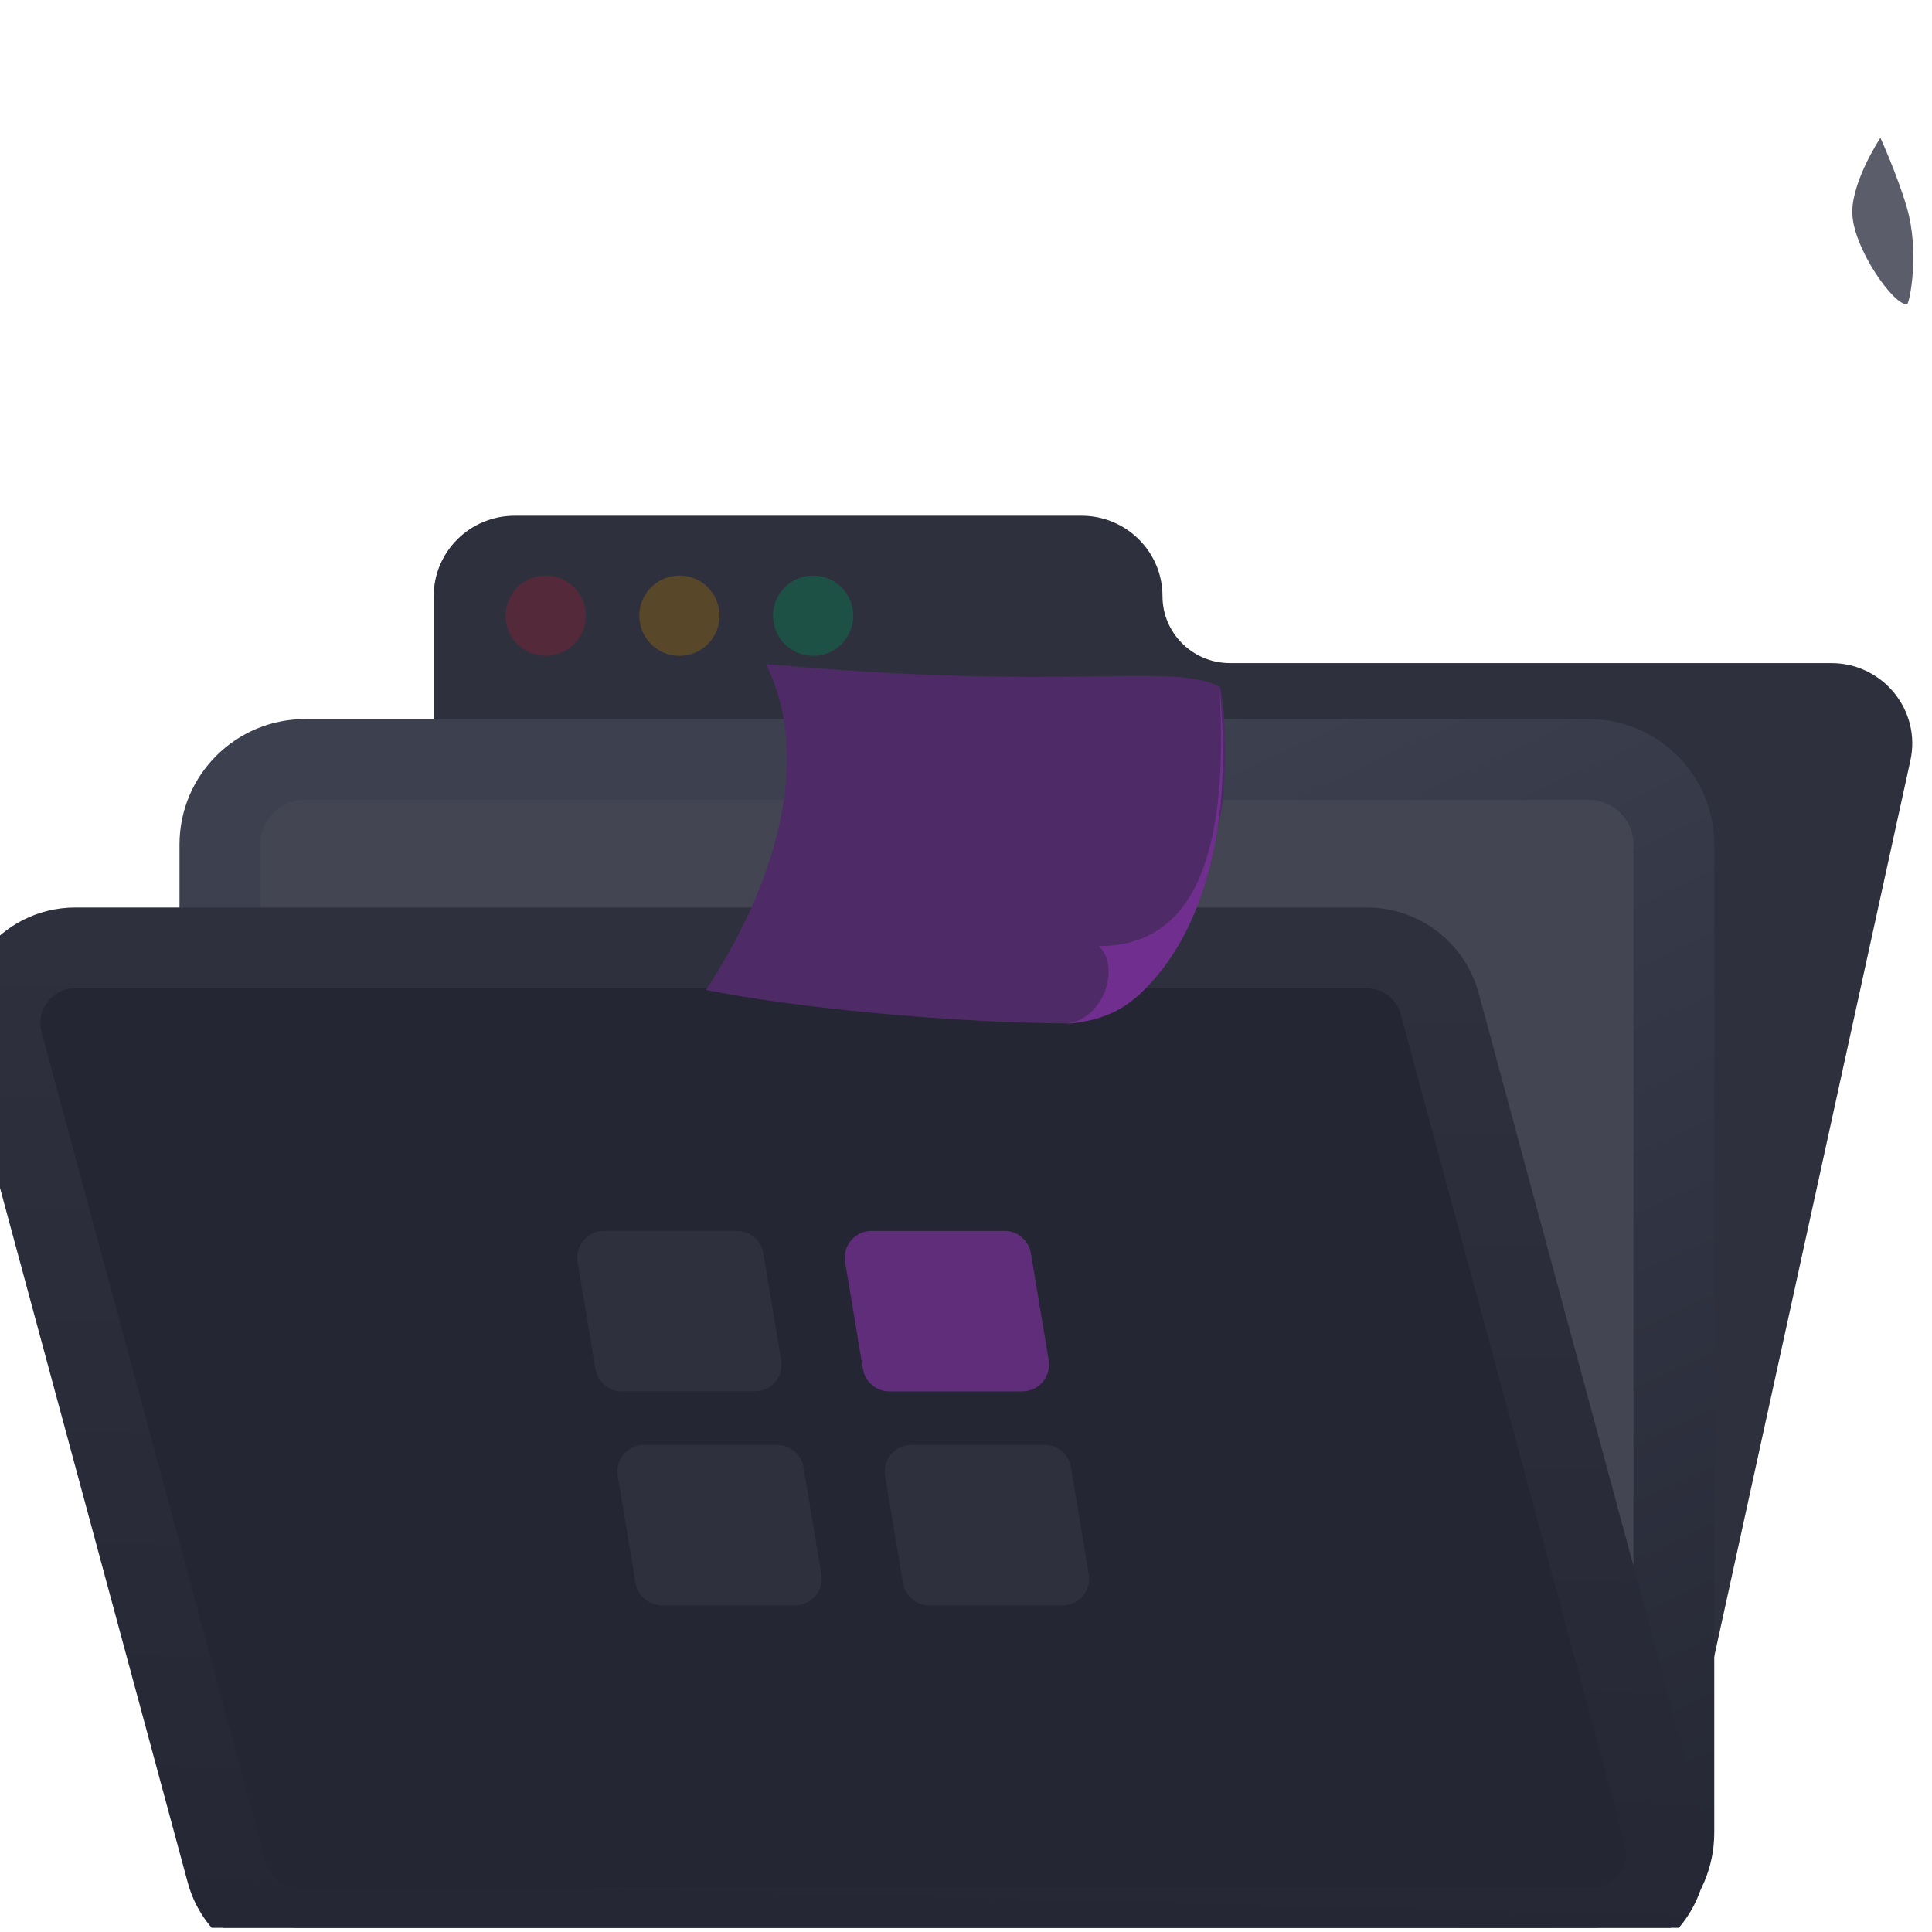 <svg width="98" height="98" viewBox="0 0 98 98" fill="none" xmlns="http://www.w3.org/2000/svg">
<g clip-path="url(#clip0_144_18236)">
<path fill-rule="evenodd" clip-rule="evenodd" d="M26.108 26.16C23.839 26.16 22 27.986 22 30.238V37.034H22.057C22.019 37.256 22 37.483 22 37.714V92.082C22 94.334 23.839 96.16 26.108 96.16H80.985C82.918 96.16 84.589 94.823 85 92.948L96.904 38.58C97.462 36.039 95.511 33.636 92.891 33.636H62.39C60.5 33.636 58.967 32.115 58.967 30.238C58.967 27.986 57.127 26.16 54.859 26.16H26.108Z" fill="#2E313D"/>
<path d="M80.591 38.523H15.469C13.086 38.523 11.153 40.455 11.153 42.839V92.966C11.153 95.349 13.086 97.28 15.469 97.28H80.591C82.974 97.28 84.907 95.349 84.907 92.966V42.839C84.907 40.455 82.974 38.523 80.591 38.523Z" fill="#434552" stroke="url(#paint0_linear_144_18236)" stroke-width="4.096"/>
<path d="M3.827 48.081H69.335C71.063 48.081 72.576 49.24 73.028 50.908L84.394 92.966C85.052 95.397 83.22 97.789 80.703 97.789H15.194C13.466 97.789 11.953 96.63 11.501 94.962L0.134 52.904C-0.522 50.473 1.309 48.081 3.827 48.081Z" fill="#242633" stroke="url(#paint1_linear_144_18236)" stroke-width="4.096"/>
<path d="M29.717 31.232C29.717 32.356 28.805 33.268 27.682 33.268C26.558 33.268 25.647 32.356 25.647 31.232C25.647 30.109 26.558 29.197 27.682 29.197C28.805 29.197 29.717 30.109 29.717 31.232Z" fill="#54293A"/>
<path d="M36.5 31.232C36.5 32.356 35.589 33.268 34.465 33.268C33.341 33.268 32.429 32.356 32.429 31.232C32.429 30.109 33.341 29.197 34.465 29.197C35.589 29.197 36.5 30.109 36.5 31.232Z" fill="#59472A"/>
<path d="M43.28 31.232C43.28 32.356 42.37 33.268 41.245 33.268C40.122 33.268 39.211 32.356 39.211 31.232C39.211 30.109 40.122 29.197 41.245 29.197C42.37 29.197 43.28 30.109 43.28 31.232Z" fill="#1E5146"/>
<path d="M29.299 64.017C29.161 63.19 29.8 62.438 30.637 62.438H37.383C38.047 62.438 38.613 62.917 38.722 63.571L39.627 68.998C39.764 69.825 39.127 70.577 38.288 70.577H31.542C30.878 70.577 30.313 70.098 30.204 69.444L29.299 64.017Z" fill="#2E313D"/>
<path d="M31.336 74.871C31.198 74.043 31.835 73.291 32.674 73.291H39.42C40.083 73.291 40.65 73.77 40.757 74.424L41.662 79.851C41.8 80.678 41.162 81.432 40.324 81.432H33.578C32.915 81.432 32.348 80.953 32.24 80.298L31.336 74.871Z" fill="#2E313D"/>
<path d="M42.868 64.017C42.73 63.19 43.368 62.438 44.206 62.438H50.952C51.615 62.438 52.182 62.917 52.291 63.571L53.196 68.998C53.332 69.825 52.695 70.577 51.857 70.577H45.111C44.447 70.577 43.882 70.098 43.773 69.444L42.868 64.017Z" fill="#5F2D7A"/>
<path d="M44.9 74.871C44.762 74.043 45.399 73.291 46.238 73.291H52.984C53.648 73.291 54.214 73.77 54.323 74.424L55.227 79.851C55.365 80.678 54.728 81.432 53.889 81.432H47.143C46.479 81.432 45.913 80.953 45.804 80.298L44.9 74.871Z" fill="#2E313D"/>
<path fill-rule="evenodd" clip-rule="evenodd" d="M95.384 6.989C95.384 6.989 96.24 8.873 96.722 10.519C97.391 12.803 96.856 15.4 96.739 15.425C96.098 15.565 93.922 12.504 93.957 10.707C93.986 9.092 95.384 6.989 95.384 6.989Z" fill="#5B5E6A"/>
<g filter="url(#filter0_d_144_18236)">
<path fill-rule="evenodd" clip-rule="evenodd" d="M64.949 13.093C64.949 13.093 77.664 10.078 82.092 0C83.957 0.413 87.238 2.05 95.213 6.818C96.327 7.483 93.969 10.688 93.969 10.688C93.969 10.688 97.683 13.933 96.77 15.23C91.497 22.725 87.282 25.447 82.43 25.624C74.905 23.781 64.949 13.093 64.949 13.093Z" fill="#2E313D"/>
</g>
<path fill-rule="evenodd" clip-rule="evenodd" d="M38.856 33.683C41.285 38.612 39.233 45.036 35.808 50.215C40.292 51.119 48.164 51.883 54.351 51.915C54.644 51.916 55.457 51.554 55.732 51.521C57.403 51.312 57.947 49.889 58.445 49.358C60.135 45.984 62.006 43.349 62.131 39.303C62.196 37.229 62.068 35.518 61.872 34.827C59.285 33.571 54.485 35.096 38.856 33.683Z" fill="#4E2B66"/>
<path fill-rule="evenodd" clip-rule="evenodd" d="M55.73 47.989C56.867 48.992 56.014 51.874 53.887 51.935C56.146 51.847 57.32 50.963 58.153 50.093C58.987 49.224 62.903 45.187 61.855 34.846C62.38 43.607 60.451 47.998 55.73 47.989Z" fill="#702F8F"/>
</g>
<defs>
<filter id="filter0_d_144_18236" x="64.949" y="0" width="31.965" height="218.109" filterUnits="userSpaceOnUse" color-interpolation-filters="sRGB">
<feFlood flood-opacity="0" result="BackgroundImageFix"/>
<feColorMatrix in="SourceAlpha" type="matrix" values="0 0 0 0 0 0 0 0 0 0 0 0 0 0 0 0 0 0 127 0" result="hardAlpha"/>
<feOffset dy="192.484"/>
<feColorMatrix type="matrix" values="0 0 0 0 0.471 0 0 0 0 0.22 0 0 0 0 0.529 0 0 0 0.3 0"/>
<feBlend mode="normal" in2="BackgroundImageFix" result="effect1_dropShadow_144_18236"/>
<feBlend mode="normal" in="SourceGraphic" in2="effect1_dropShadow_144_18236" result="shape"/>
</filter>
<linearGradient id="paint0_linear_144_18236" x1="47.814" y1="42.278" x2="76.771" y2="103.627" gradientUnits="userSpaceOnUse">
<stop stop-color="#3C404F"/>
<stop offset="1" stop-color="#242633"/>
</linearGradient>
<linearGradient id="paint1_linear_144_18236" x1="28.918" y1="47.939" x2="27.5" y2="104.16" gradientUnits="userSpaceOnUse">
<stop stop-color="#2E313D"/>
<stop offset="1" stop-color="#242633"/>
</linearGradient>
<clipPath id="clip0_144_18236">
<rect width="97.052" height="97.789" fill="white"/>
</clipPath>
</defs>
</svg>
